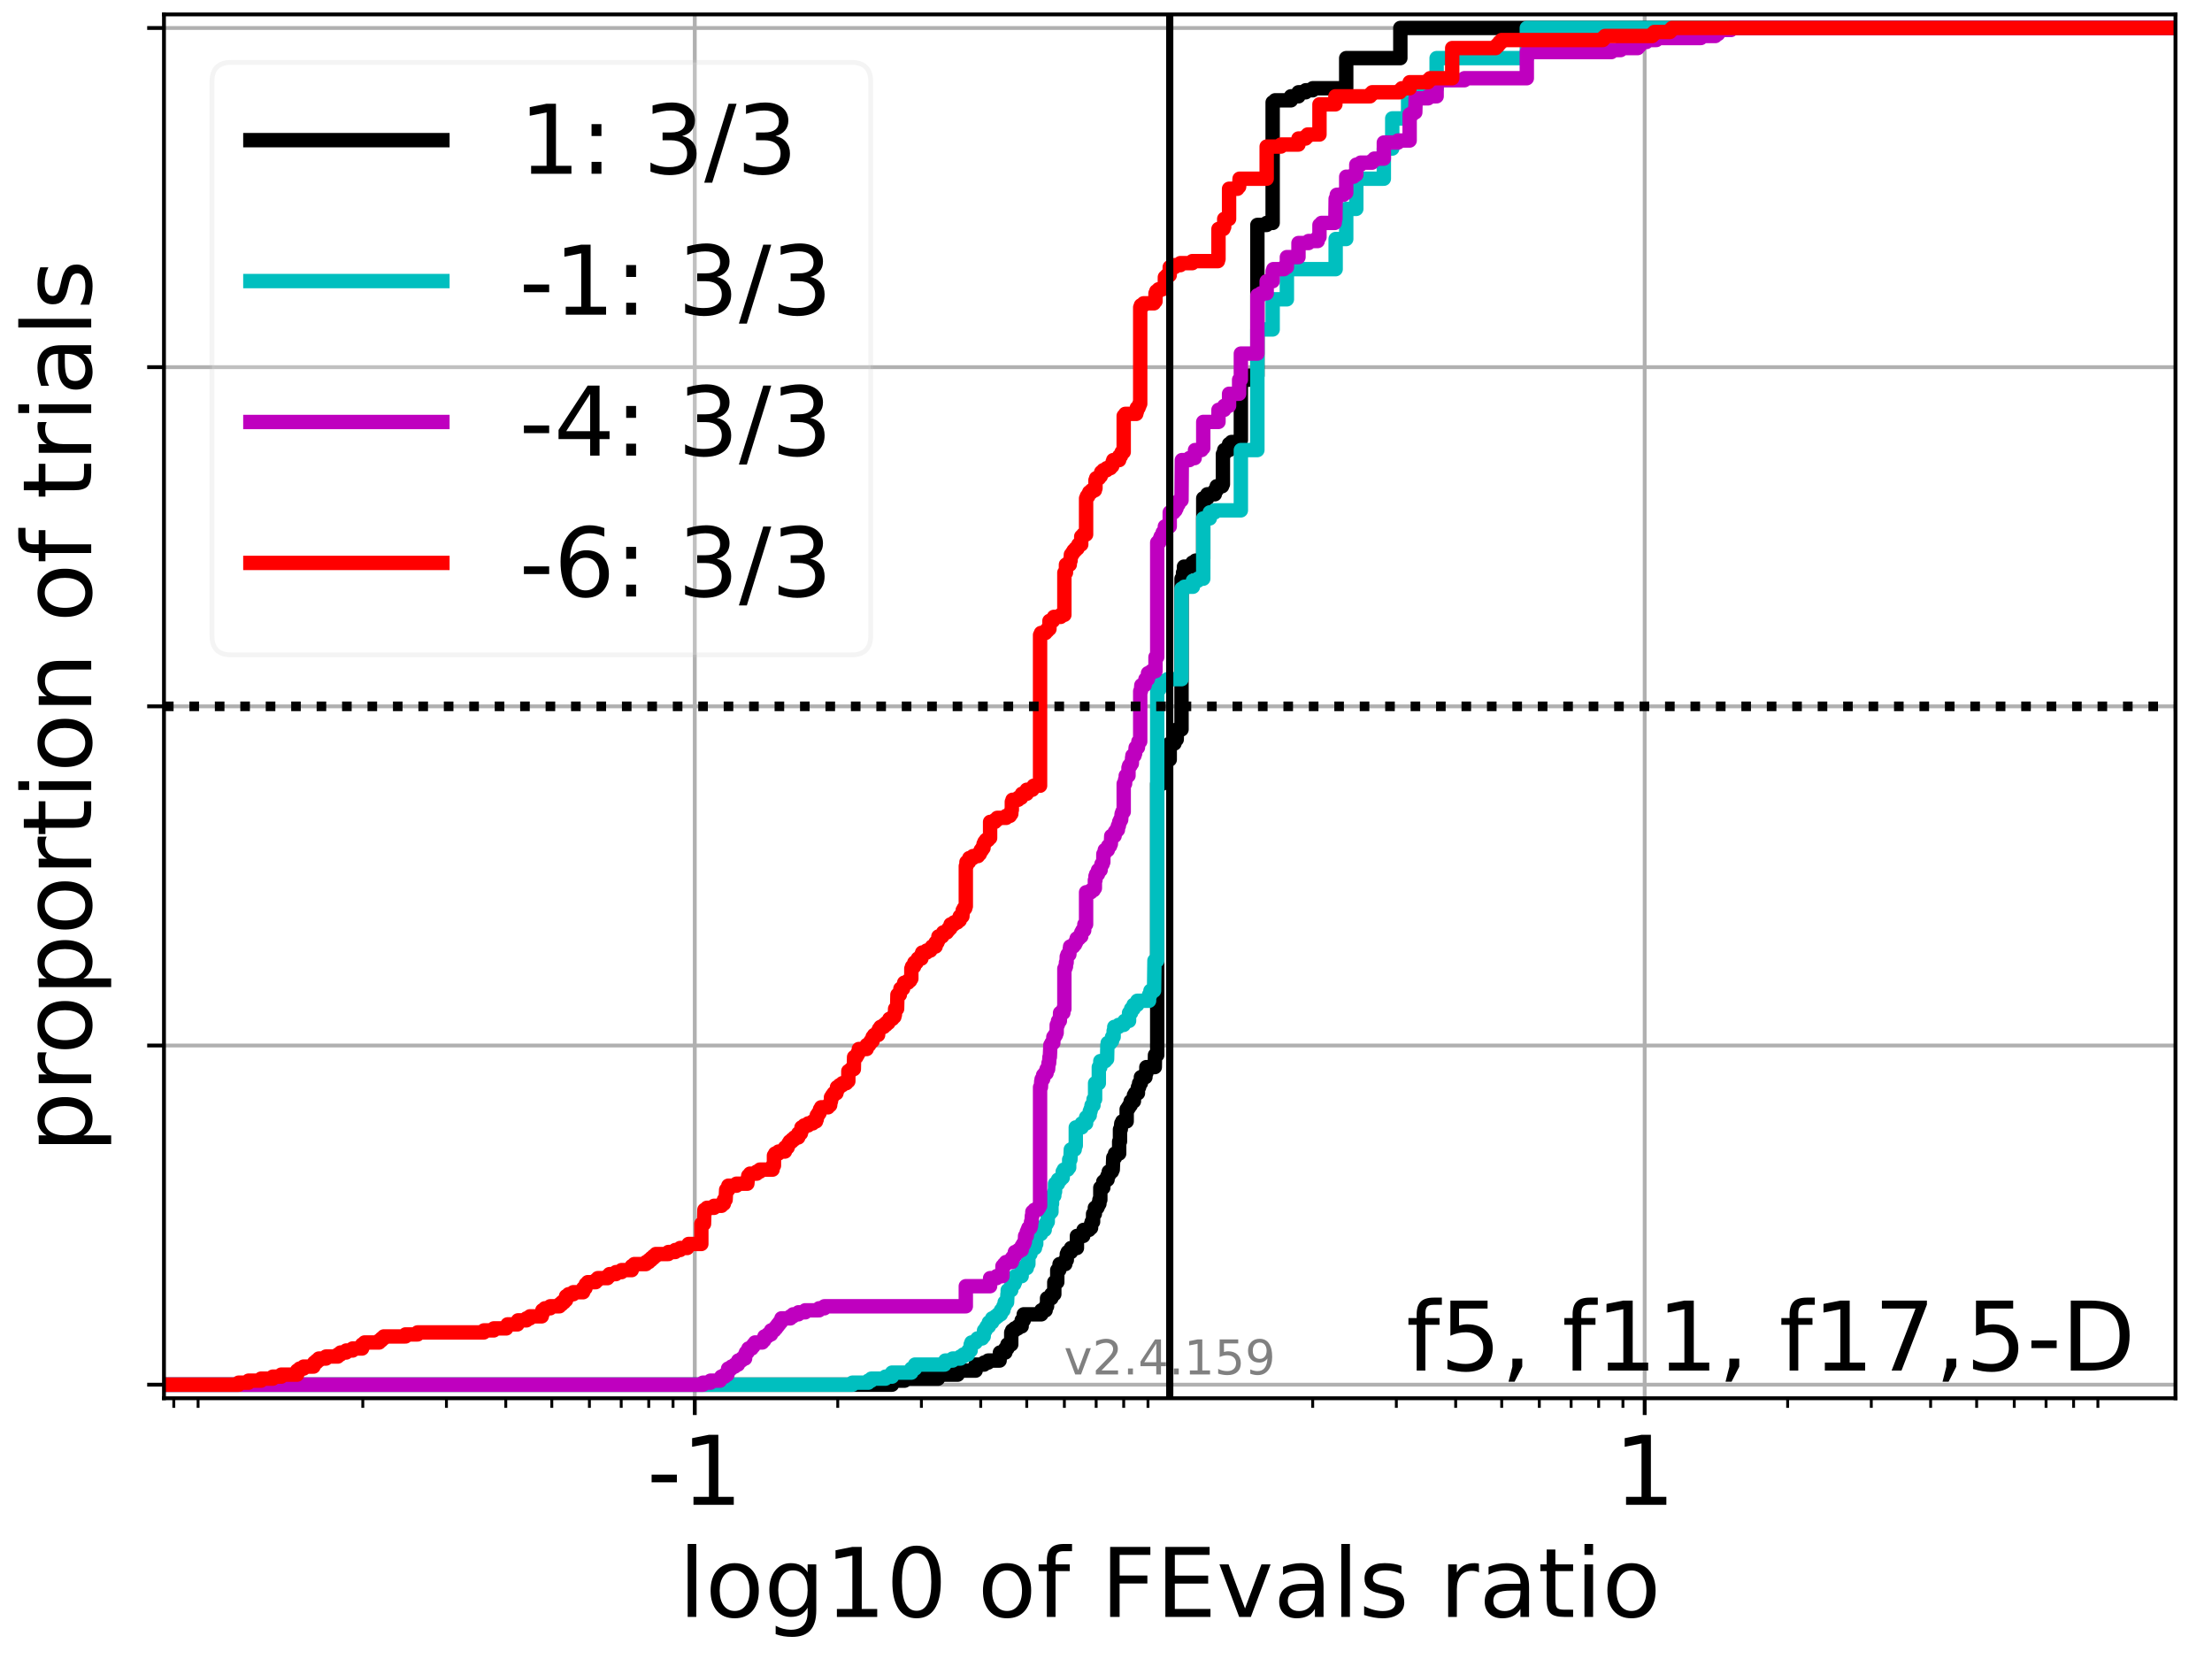 <?xml version="1.0" encoding="utf-8" standalone="no"?>
<!DOCTYPE svg PUBLIC "-//W3C//DTD SVG 1.1//EN"
  "http://www.w3.org/Graphics/SVG/1.1/DTD/svg11.dtd">
<!-- Created with matplotlib (https://matplotlib.org/) -->
<svg height="345.6pt" version="1.1" viewBox="0 0 460.8 345.6" width="460.8pt" xmlns="http://www.w3.org/2000/svg" xmlns:xlink="http://www.w3.org/1999/xlink">
 <defs>
  <style type="text/css">*{stroke-linecap:butt;stroke-linejoin:round;}</style>
 </defs>
 <g id="figure_1">
  <g id="patch_1">
   <path d="M 0 345.6 
L 460.8 345.6 
L 460.8 0 
L 0 0 
z
" style="fill:#ffffff;"/>
  </g>
  <g id="axes_1">
   <g id="patch_2">
    <path d="M 34.16 291.28 
L 453.192 291.28 
L 453.192 3 
L 34.16 3 
z
" style="fill:#ffffff;"/>
   </g>
   <g id="matplotlib.axis_1">
    <g id="xtick_1">
     <g id="line2d_1">
      <path clip-path="url(#p32e0562abd)" d="M 144.735 291.28 
L 144.735 3 
" style="fill:none;stroke:#b0b0b0;stroke-linecap:square;stroke-width:0.8;"/>
     </g>
     <g id="line2d_2">
      <defs>
       <path d="M 0 0 
L 0 3.5 
" id="m8bb6105027" style="stroke:#000000;stroke-width:0.8;"/>
      </defs>
      <g>
       <use style="stroke:#000000;stroke-width:0.8;" x="144.735" xlink:href="#m8bb6105027" y="291.28"/>
      </g>
     </g>
     <g id="text_1">
      <!-- -1 -->
      <g transform="translate(134.765 313.477)scale(0.2 -0.2)">
       <defs>
        <path d="M 4.891 31.391 
L 31.203 31.391 
L 31.203 23.391 
L 4.891 23.391 
z
" id="DejaVuSans-45"/>
        <path d="M 12.406 8.297 
L 28.516 8.297 
L 28.516 63.922 
L 10.984 60.406 
L 10.984 69.391 
L 28.422 72.906 
L 38.281 72.906 
L 38.281 8.297 
L 54.391 8.297 
L 54.391 0 
L 12.406 0 
z
" id="DejaVuSans-49"/>
       </defs>
       <use xlink:href="#DejaVuSans-45"/>
       <use x="36.084" xlink:href="#DejaVuSans-49"/>
      </g>
     </g>
    </g>
    <g id="xtick_2">
     <g id="line2d_3">
      <path clip-path="url(#p32e0562abd)" d="M 342.617 291.28 
L 342.617 3 
" style="fill:none;stroke:#b0b0b0;stroke-linecap:square;stroke-width:0.8;"/>
     </g>
     <g id="line2d_4">
      <g>
       <use style="stroke:#000000;stroke-width:0.8;" x="342.617" xlink:href="#m8bb6105027" y="291.28"/>
      </g>
     </g>
     <g id="text_2">
      <!-- 1 -->
      <g transform="translate(336.254 313.477)scale(0.2 -0.2)">
       <use xlink:href="#DejaVuSans-49"/>
      </g>
     </g>
    </g>
    <g id="xtick_3">
     <g id="line2d_5">
      <defs>
       <path d="M 0 0 
L 0 2 
" id="me9332629b9" style="stroke:#000000;stroke-width:0.6;"/>
      </defs>
      <g>
       <use style="stroke:#000000;stroke-width:0.6;" x="36.206" xlink:href="#me9332629b9" y="291.28"/>
      </g>
     </g>
    </g>
    <g id="xtick_4">
     <g id="line2d_6">
      <g>
       <use style="stroke:#000000;stroke-width:0.6;" x="41.267" xlink:href="#me9332629b9" y="291.28"/>
      </g>
     </g>
    </g>
    <g id="xtick_5">
     <g id="line2d_7">
      <g>
       <use style="stroke:#000000;stroke-width:0.6;" x="75.579" xlink:href="#me9332629b9" y="291.28"/>
      </g>
     </g>
    </g>
    <g id="xtick_6">
     <g id="line2d_8">
      <g>
       <use style="stroke:#000000;stroke-width:0.6;" x="93.001" xlink:href="#me9332629b9" y="291.28"/>
      </g>
     </g>
    </g>
    <g id="xtick_7">
     <g id="line2d_9">
      <g>
       <use style="stroke:#000000;stroke-width:0.6;" x="105.363" xlink:href="#me9332629b9" y="291.28"/>
      </g>
     </g>
    </g>
    <g id="xtick_8">
     <g id="line2d_10">
      <g>
       <use style="stroke:#000000;stroke-width:0.6;" x="114.951" xlink:href="#me9332629b9" y="291.28"/>
      </g>
     </g>
    </g>
    <g id="xtick_9">
     <g id="line2d_11">
      <g>
       <use style="stroke:#000000;stroke-width:0.6;" x="122.785" xlink:href="#me9332629b9" y="291.28"/>
      </g>
     </g>
    </g>
    <g id="xtick_10">
     <g id="line2d_12">
      <g>
       <use style="stroke:#000000;stroke-width:0.6;" x="129.409" xlink:href="#me9332629b9" y="291.28"/>
      </g>
     </g>
    </g>
    <g id="xtick_11">
     <g id="line2d_13">
      <g>
       <use style="stroke:#000000;stroke-width:0.6;" x="135.147" xlink:href="#me9332629b9" y="291.28"/>
      </g>
     </g>
    </g>
    <g id="xtick_12">
     <g id="line2d_14">
      <g>
       <use style="stroke:#000000;stroke-width:0.6;" x="140.208" xlink:href="#me9332629b9" y="291.28"/>
      </g>
     </g>
    </g>
    <g id="xtick_13">
     <g id="line2d_15">
      <g>
       <use style="stroke:#000000;stroke-width:0.6;" x="174.519" xlink:href="#me9332629b9" y="291.28"/>
      </g>
     </g>
    </g>
    <g id="xtick_14">
     <g id="line2d_16">
      <g>
       <use style="stroke:#000000;stroke-width:0.6;" x="191.942" xlink:href="#me9332629b9" y="291.28"/>
      </g>
     </g>
    </g>
    <g id="xtick_15">
     <g id="line2d_17">
      <g>
       <use style="stroke:#000000;stroke-width:0.6;" x="204.304" xlink:href="#me9332629b9" y="291.28"/>
      </g>
     </g>
    </g>
    <g id="xtick_16">
     <g id="line2d_18">
      <g>
       <use style="stroke:#000000;stroke-width:0.6;" x="213.892" xlink:href="#me9332629b9" y="291.28"/>
      </g>
     </g>
    </g>
    <g id="xtick_17">
     <g id="line2d_19">
      <g>
       <use style="stroke:#000000;stroke-width:0.6;" x="221.726" xlink:href="#me9332629b9" y="291.28"/>
      </g>
     </g>
    </g>
    <g id="xtick_18">
     <g id="line2d_20">
      <g>
       <use style="stroke:#000000;stroke-width:0.6;" x="228.35" xlink:href="#me9332629b9" y="291.28"/>
      </g>
     </g>
    </g>
    <g id="xtick_19">
     <g id="line2d_21">
      <g>
       <use style="stroke:#000000;stroke-width:0.6;" x="234.088" xlink:href="#me9332629b9" y="291.28"/>
      </g>
     </g>
    </g>
    <g id="xtick_20">
     <g id="line2d_22">
      <g>
       <use style="stroke:#000000;stroke-width:0.6;" x="239.149" xlink:href="#me9332629b9" y="291.28"/>
      </g>
     </g>
    </g>
    <g id="xtick_21">
     <g id="line2d_23">
      <g>
       <use style="stroke:#000000;stroke-width:0.6;" x="273.46" xlink:href="#me9332629b9" y="291.28"/>
      </g>
     </g>
    </g>
    <g id="xtick_22">
     <g id="line2d_24">
      <g>
       <use style="stroke:#000000;stroke-width:0.6;" x="290.883" xlink:href="#me9332629b9" y="291.28"/>
      </g>
     </g>
    </g>
    <g id="xtick_23">
     <g id="line2d_25">
      <g>
       <use style="stroke:#000000;stroke-width:0.6;" x="303.244" xlink:href="#me9332629b9" y="291.28"/>
      </g>
     </g>
    </g>
    <g id="xtick_24">
     <g id="line2d_26">
      <g>
       <use style="stroke:#000000;stroke-width:0.6;" x="312.833" xlink:href="#me9332629b9" y="291.28"/>
      </g>
     </g>
    </g>
    <g id="xtick_25">
     <g id="line2d_27">
      <g>
       <use style="stroke:#000000;stroke-width:0.6;" x="320.667" xlink:href="#me9332629b9" y="291.28"/>
      </g>
     </g>
    </g>
    <g id="xtick_26">
     <g id="line2d_28">
      <g>
       <use style="stroke:#000000;stroke-width:0.6;" x="327.291" xlink:href="#me9332629b9" y="291.28"/>
      </g>
     </g>
    </g>
    <g id="xtick_27">
     <g id="line2d_29">
      <g>
       <use style="stroke:#000000;stroke-width:0.6;" x="333.028" xlink:href="#me9332629b9" y="291.28"/>
      </g>
     </g>
    </g>
    <g id="xtick_28">
     <g id="line2d_30">
      <g>
       <use style="stroke:#000000;stroke-width:0.6;" x="338.089" xlink:href="#me9332629b9" y="291.28"/>
      </g>
     </g>
    </g>
    <g id="xtick_29">
     <g id="line2d_31">
      <g>
       <use style="stroke:#000000;stroke-width:0.6;" x="372.401" xlink:href="#me9332629b9" y="291.28"/>
      </g>
     </g>
    </g>
    <g id="xtick_30">
     <g id="line2d_32">
      <g>
       <use style="stroke:#000000;stroke-width:0.6;" x="389.823" xlink:href="#me9332629b9" y="291.28"/>
      </g>
     </g>
    </g>
    <g id="xtick_31">
     <g id="line2d_33">
      <g>
       <use style="stroke:#000000;stroke-width:0.6;" x="402.185" xlink:href="#me9332629b9" y="291.28"/>
      </g>
     </g>
    </g>
    <g id="xtick_32">
     <g id="line2d_34">
      <g>
       <use style="stroke:#000000;stroke-width:0.6;" x="411.773" xlink:href="#me9332629b9" y="291.28"/>
      </g>
     </g>
    </g>
    <g id="xtick_33">
     <g id="line2d_35">
      <g>
       <use style="stroke:#000000;stroke-width:0.6;" x="419.607" xlink:href="#me9332629b9" y="291.28"/>
      </g>
     </g>
    </g>
    <g id="xtick_34">
     <g id="line2d_36">
      <g>
       <use style="stroke:#000000;stroke-width:0.6;" x="426.231" xlink:href="#me9332629b9" y="291.28"/>
      </g>
     </g>
    </g>
    <g id="xtick_35">
     <g id="line2d_37">
      <g>
       <use style="stroke:#000000;stroke-width:0.6;" x="431.969" xlink:href="#me9332629b9" y="291.28"/>
      </g>
     </g>
    </g>
    <g id="xtick_36">
     <g id="line2d_38">
      <g>
       <use style="stroke:#000000;stroke-width:0.6;" x="437.03" xlink:href="#me9332629b9" y="291.28"/>
      </g>
     </g>
    </g>
    <g id="text_3">
     <!-- log10 of FEvals ratio -->
     <g transform="translate(141.371 336.833)scale(0.2 -0.2)">
      <defs>
       <path d="M 9.422 75.984 
L 18.406 75.984 
L 18.406 0 
L 9.422 0 
z
" id="DejaVuSans-108"/>
       <path d="M 30.609 48.391 
Q 23.391 48.391 19.188 42.75 
Q 14.984 37.109 14.984 27.297 
Q 14.984 17.484 19.156 11.844 
Q 23.344 6.203 30.609 6.203 
Q 37.797 6.203 41.984 11.859 
Q 46.188 17.531 46.188 27.297 
Q 46.188 37.016 41.984 42.703 
Q 37.797 48.391 30.609 48.391 
z
M 30.609 56 
Q 42.328 56 49.016 48.375 
Q 55.719 40.766 55.719 27.297 
Q 55.719 13.875 49.016 6.219 
Q 42.328 -1.422 30.609 -1.422 
Q 18.844 -1.422 12.172 6.219 
Q 5.516 13.875 5.516 27.297 
Q 5.516 40.766 12.172 48.375 
Q 18.844 56 30.609 56 
z
" id="DejaVuSans-111"/>
       <path d="M 45.406 27.984 
Q 45.406 37.75 41.375 43.109 
Q 37.359 48.484 30.078 48.484 
Q 22.859 48.484 18.828 43.109 
Q 14.797 37.75 14.797 27.984 
Q 14.797 18.266 18.828 12.891 
Q 22.859 7.516 30.078 7.516 
Q 37.359 7.516 41.375 12.891 
Q 45.406 18.266 45.406 27.984 
z
M 54.391 6.781 
Q 54.391 -7.172 48.188 -13.984 
Q 42 -20.797 29.203 -20.797 
Q 24.469 -20.797 20.266 -20.094 
Q 16.062 -19.391 12.109 -17.922 
L 12.109 -9.188 
Q 16.062 -11.328 19.922 -12.344 
Q 23.781 -13.375 27.781 -13.375 
Q 36.625 -13.375 41.016 -8.766 
Q 45.406 -4.156 45.406 5.172 
L 45.406 9.625 
Q 42.625 4.781 38.281 2.391 
Q 33.938 0 27.875 0 
Q 17.828 0 11.672 7.656 
Q 5.516 15.328 5.516 27.984 
Q 5.516 40.672 11.672 48.328 
Q 17.828 56 27.875 56 
Q 33.938 56 38.281 53.609 
Q 42.625 51.219 45.406 46.391 
L 45.406 54.688 
L 54.391 54.688 
z
" id="DejaVuSans-103"/>
       <path d="M 31.781 66.406 
Q 24.172 66.406 20.328 58.906 
Q 16.5 51.422 16.5 36.375 
Q 16.5 21.391 20.328 13.891 
Q 24.172 6.391 31.781 6.391 
Q 39.453 6.391 43.281 13.891 
Q 47.125 21.391 47.125 36.375 
Q 47.125 51.422 43.281 58.906 
Q 39.453 66.406 31.781 66.406 
z
M 31.781 74.219 
Q 44.047 74.219 50.516 64.516 
Q 56.984 54.828 56.984 36.375 
Q 56.984 17.969 50.516 8.266 
Q 44.047 -1.422 31.781 -1.422 
Q 19.531 -1.422 13.062 8.266 
Q 6.594 17.969 6.594 36.375 
Q 6.594 54.828 13.062 64.516 
Q 19.531 74.219 31.781 74.219 
z
" id="DejaVuSans-48"/>
       <path id="DejaVuSans-32"/>
       <path d="M 37.109 75.984 
L 37.109 68.5 
L 28.516 68.5 
Q 23.688 68.5 21.797 66.547 
Q 19.922 64.594 19.922 59.516 
L 19.922 54.688 
L 34.719 54.688 
L 34.719 47.703 
L 19.922 47.703 
L 19.922 0 
L 10.891 0 
L 10.891 47.703 
L 2.297 47.703 
L 2.297 54.688 
L 10.891 54.688 
L 10.891 58.5 
Q 10.891 67.625 15.141 71.797 
Q 19.391 75.984 28.609 75.984 
z
" id="DejaVuSans-102"/>
       <path d="M 9.812 72.906 
L 51.703 72.906 
L 51.703 64.594 
L 19.672 64.594 
L 19.672 43.109 
L 48.578 43.109 
L 48.578 34.812 
L 19.672 34.812 
L 19.672 0 
L 9.812 0 
z
" id="DejaVuSans-70"/>
       <path d="M 9.812 72.906 
L 55.906 72.906 
L 55.906 64.594 
L 19.672 64.594 
L 19.672 43.016 
L 54.391 43.016 
L 54.391 34.719 
L 19.672 34.719 
L 19.672 8.297 
L 56.781 8.297 
L 56.781 0 
L 9.812 0 
z
" id="DejaVuSans-69"/>
       <path d="M 2.984 54.688 
L 12.5 54.688 
L 29.594 8.797 
L 46.688 54.688 
L 56.203 54.688 
L 35.688 0 
L 23.484 0 
z
" id="DejaVuSans-118"/>
       <path d="M 34.281 27.484 
Q 23.391 27.484 19.188 25 
Q 14.984 22.516 14.984 16.5 
Q 14.984 11.719 18.141 8.906 
Q 21.297 6.109 26.703 6.109 
Q 34.188 6.109 38.703 11.406 
Q 43.219 16.703 43.219 25.484 
L 43.219 27.484 
z
M 52.203 31.203 
L 52.203 0 
L 43.219 0 
L 43.219 8.297 
Q 40.141 3.328 35.547 0.953 
Q 30.953 -1.422 24.312 -1.422 
Q 15.922 -1.422 10.953 3.297 
Q 6 8.016 6 15.922 
Q 6 25.141 12.172 29.828 
Q 18.359 34.516 30.609 34.516 
L 43.219 34.516 
L 43.219 35.406 
Q 43.219 41.609 39.141 45 
Q 35.062 48.391 27.688 48.391 
Q 23 48.391 18.547 47.266 
Q 14.109 46.141 10.016 43.891 
L 10.016 52.203 
Q 14.938 54.109 19.578 55.047 
Q 24.219 56 28.609 56 
Q 40.484 56 46.344 49.844 
Q 52.203 43.703 52.203 31.203 
z
" id="DejaVuSans-97"/>
       <path d="M 44.281 53.078 
L 44.281 44.578 
Q 40.484 46.531 36.375 47.5 
Q 32.281 48.484 27.875 48.484 
Q 21.188 48.484 17.844 46.438 
Q 14.5 44.391 14.5 40.281 
Q 14.5 37.156 16.891 35.375 
Q 19.281 33.594 26.516 31.984 
L 29.594 31.297 
Q 39.156 29.25 43.188 25.516 
Q 47.219 21.781 47.219 15.094 
Q 47.219 7.469 41.188 3.016 
Q 35.156 -1.422 24.609 -1.422 
Q 20.219 -1.422 15.453 -0.562 
Q 10.688 0.297 5.422 2 
L 5.422 11.281 
Q 10.406 8.688 15.234 7.391 
Q 20.062 6.109 24.812 6.109 
Q 31.156 6.109 34.562 8.281 
Q 37.984 10.453 37.984 14.406 
Q 37.984 18.062 35.516 20.016 
Q 33.062 21.969 24.703 23.781 
L 21.578 24.516 
Q 13.234 26.266 9.516 29.906 
Q 5.812 33.547 5.812 39.891 
Q 5.812 47.609 11.281 51.797 
Q 16.75 56 26.812 56 
Q 31.781 56 36.172 55.266 
Q 40.578 54.547 44.281 53.078 
z
" id="DejaVuSans-115"/>
       <path d="M 41.109 46.297 
Q 39.594 47.172 37.812 47.578 
Q 36.031 48 33.891 48 
Q 26.266 48 22.188 43.047 
Q 18.109 38.094 18.109 28.812 
L 18.109 0 
L 9.078 0 
L 9.078 54.688 
L 18.109 54.688 
L 18.109 46.188 
Q 20.953 51.172 25.484 53.578 
Q 30.031 56 36.531 56 
Q 37.453 56 38.578 55.875 
Q 39.703 55.766 41.062 55.516 
z
" id="DejaVuSans-114"/>
       <path d="M 18.312 70.219 
L 18.312 54.688 
L 36.812 54.688 
L 36.812 47.703 
L 18.312 47.703 
L 18.312 18.016 
Q 18.312 11.328 20.141 9.422 
Q 21.969 7.516 27.594 7.516 
L 36.812 7.516 
L 36.812 0 
L 27.594 0 
Q 17.188 0 13.234 3.875 
Q 9.281 7.766 9.281 18.016 
L 9.281 47.703 
L 2.688 47.703 
L 2.688 54.688 
L 9.281 54.688 
L 9.281 70.219 
z
" id="DejaVuSans-116"/>
       <path d="M 9.422 54.688 
L 18.406 54.688 
L 18.406 0 
L 9.422 0 
z
M 9.422 75.984 
L 18.406 75.984 
L 18.406 64.594 
L 9.422 64.594 
z
" id="DejaVuSans-105"/>
      </defs>
      <use xlink:href="#DejaVuSans-108"/>
      <use x="27.783" xlink:href="#DejaVuSans-111"/>
      <use x="88.965" xlink:href="#DejaVuSans-103"/>
      <use x="152.441" xlink:href="#DejaVuSans-49"/>
      <use x="216.064" xlink:href="#DejaVuSans-48"/>
      <use x="279.688" xlink:href="#DejaVuSans-32"/>
      <use x="311.475" xlink:href="#DejaVuSans-111"/>
      <use x="372.656" xlink:href="#DejaVuSans-102"/>
      <use x="407.861" xlink:href="#DejaVuSans-32"/>
      <use x="439.648" xlink:href="#DejaVuSans-70"/>
      <use x="497.168" xlink:href="#DejaVuSans-69"/>
      <use x="560.352" xlink:href="#DejaVuSans-118"/>
      <use x="619.531" xlink:href="#DejaVuSans-97"/>
      <use x="680.811" xlink:href="#DejaVuSans-108"/>
      <use x="708.594" xlink:href="#DejaVuSans-115"/>
      <use x="760.693" xlink:href="#DejaVuSans-32"/>
      <use x="792.48" xlink:href="#DejaVuSans-114"/>
      <use x="833.594" xlink:href="#DejaVuSans-97"/>
      <use x="894.873" xlink:href="#DejaVuSans-116"/>
      <use x="934.082" xlink:href="#DejaVuSans-105"/>
      <use x="961.865" xlink:href="#DejaVuSans-111"/>
     </g>
    </g>
   </g>
   <g id="matplotlib.axis_2">
    <g id="ytick_1">
     <g id="line2d_39">
      <path clip-path="url(#p32e0562abd)" d="M 34.16 288.454 
L 453.192 288.454 
" style="fill:none;stroke:#b0b0b0;stroke-linecap:square;stroke-width:0.8;"/>
     </g>
     <g id="line2d_40">
      <defs>
       <path d="M 0 0 
L -3.5 0 
" id="me9e350ba7b" style="stroke:#000000;stroke-width:0.8;"/>
      </defs>
      <g>
       <use style="stroke:#000000;stroke-width:0.8;" x="34.16" xlink:href="#me9e350ba7b" y="288.454"/>
      </g>
     </g>
    </g>
    <g id="ytick_2">
     <g id="line2d_41">
      <path clip-path="url(#p32e0562abd)" d="M 34.16 217.797 
L 453.192 217.797 
" style="fill:none;stroke:#b0b0b0;stroke-linecap:square;stroke-width:0.8;"/>
     </g>
     <g id="line2d_42">
      <g>
       <use style="stroke:#000000;stroke-width:0.8;" x="34.16" xlink:href="#me9e350ba7b" y="217.797"/>
      </g>
     </g>
    </g>
    <g id="ytick_3">
     <g id="line2d_43">
      <path clip-path="url(#p32e0562abd)" d="M 34.16 147.14 
L 453.192 147.14 
" style="fill:none;stroke:#b0b0b0;stroke-linecap:square;stroke-width:0.8;"/>
     </g>
     <g id="line2d_44">
      <g>
       <use style="stroke:#000000;stroke-width:0.8;" x="34.16" xlink:href="#me9e350ba7b" y="147.14"/>
      </g>
     </g>
    </g>
    <g id="ytick_4">
     <g id="line2d_45">
      <path clip-path="url(#p32e0562abd)" d="M 34.16 76.483 
L 453.192 76.483 
" style="fill:none;stroke:#b0b0b0;stroke-linecap:square;stroke-width:0.8;"/>
     </g>
     <g id="line2d_46">
      <g>
       <use style="stroke:#000000;stroke-width:0.8;" x="34.16" xlink:href="#me9e350ba7b" y="76.483"/>
      </g>
     </g>
    </g>
    <g id="ytick_5">
     <g id="line2d_47">
      <path clip-path="url(#p32e0562abd)" d="M 34.16 5.826 
L 453.192 5.826 
" style="fill:none;stroke:#b0b0b0;stroke-linecap:square;stroke-width:0.8;"/>
     </g>
     <g id="line2d_48">
      <g>
       <use style="stroke:#000000;stroke-width:0.8;" x="34.16" xlink:href="#me9e350ba7b" y="5.826"/>
      </g>
     </g>
    </g>
    <g id="text_4">
     <!-- proportion of trials -->
     <g transform="translate(19.001 240.146)rotate(-90)scale(0.2 -0.2)">
      <defs>
       <path d="M 18.109 8.203 
L 18.109 -20.797 
L 9.078 -20.797 
L 9.078 54.688 
L 18.109 54.688 
L 18.109 46.391 
Q 20.953 51.266 25.266 53.625 
Q 29.594 56 35.594 56 
Q 45.562 56 51.781 48.094 
Q 58.016 40.188 58.016 27.297 
Q 58.016 14.406 51.781 6.484 
Q 45.562 -1.422 35.594 -1.422 
Q 29.594 -1.422 25.266 0.953 
Q 20.953 3.328 18.109 8.203 
z
M 48.688 27.297 
Q 48.688 37.203 44.609 42.844 
Q 40.531 48.484 33.406 48.484 
Q 26.266 48.484 22.188 42.844 
Q 18.109 37.203 18.109 27.297 
Q 18.109 17.391 22.188 11.75 
Q 26.266 6.109 33.406 6.109 
Q 40.531 6.109 44.609 11.75 
Q 48.688 17.391 48.688 27.297 
z
" id="DejaVuSans-112"/>
       <path d="M 54.891 33.016 
L 54.891 0 
L 45.906 0 
L 45.906 32.719 
Q 45.906 40.484 42.875 44.328 
Q 39.844 48.188 33.797 48.188 
Q 26.516 48.188 22.312 43.547 
Q 18.109 38.922 18.109 30.906 
L 18.109 0 
L 9.078 0 
L 9.078 54.688 
L 18.109 54.688 
L 18.109 46.188 
Q 21.344 51.125 25.703 53.562 
Q 30.078 56 35.797 56 
Q 45.219 56 50.047 50.172 
Q 54.891 44.344 54.891 33.016 
z
" id="DejaVuSans-110"/>
      </defs>
      <use xlink:href="#DejaVuSans-112"/>
      <use x="63.477" xlink:href="#DejaVuSans-114"/>
      <use x="102.34" xlink:href="#DejaVuSans-111"/>
      <use x="163.521" xlink:href="#DejaVuSans-112"/>
      <use x="226.998" xlink:href="#DejaVuSans-111"/>
      <use x="288.18" xlink:href="#DejaVuSans-114"/>
      <use x="329.293" xlink:href="#DejaVuSans-116"/>
      <use x="368.502" xlink:href="#DejaVuSans-105"/>
      <use x="396.285" xlink:href="#DejaVuSans-111"/>
      <use x="457.467" xlink:href="#DejaVuSans-110"/>
      <use x="520.846" xlink:href="#DejaVuSans-32"/>
      <use x="552.633" xlink:href="#DejaVuSans-111"/>
      <use x="613.814" xlink:href="#DejaVuSans-102"/>
      <use x="649.02" xlink:href="#DejaVuSans-32"/>
      <use x="680.807" xlink:href="#DejaVuSans-116"/>
      <use x="720.016" xlink:href="#DejaVuSans-114"/>
      <use x="761.129" xlink:href="#DejaVuSans-105"/>
      <use x="788.912" xlink:href="#DejaVuSans-97"/>
      <use x="850.191" xlink:href="#DejaVuSans-108"/>
      <use x="877.975" xlink:href="#DejaVuSans-115"/>
     </g>
    </g>
   </g>
   <g id="line2d_49">
    <path clip-path="url(#p32e0562abd)" d="M 34.16 288.454 
L 185.82 288.454 
L 185.82 287.616 
L 188.425 287.616 
L 188.425 287.198 
L 195.408 287.198 
L 195.408 286.36 
L 199.504 286.36 
L 199.504 285.523 
L 203.243 285.523 
L 203.243 284.267 
L 204.997 284.267 
L 204.997 283.848 
L 205.848 283.848 
L 205.848 283.429 
L 208.238 283.429 
L 208.304 281.754 
L 209.432 281.754 
L 209.432 280.917 
L 209.866 280.917 
L 209.866 280.08 
L 210.66 280.08 
L 210.66 277.567 
L 210.843 277.567 
L 210.843 277.149 
L 211.374 277.149 
L 211.374 276.73 
L 212.037 276.73 
L 212.037 276.311 
L 212.831 276.311 
L 212.831 275.055 
L 213.265 275.055 
L 213.265 273.799 
L 216.926 273.799 
L 216.926 272.962 
L 217.826 272.962 
L 217.826 272.124 
L 218.122 272.124 
L 218.122 270.449 
L 219.02 270.449 
L 219.02 269.612 
L 219.63 269.612 
L 219.63 267.1 
L 220.248 267.1 
L 220.248 264.587 
L 220.665 264.587 
L 220.727 263.331 
L 221.922 263.331 
L 221.922 262.494 
L 222.235 262.494 
L 222.235 261.238 
L 222.419 261.238 
L 222.419 260.819 
L 223.116 260.819 
L 223.116 259.982 
L 224.343 259.982 
L 224.343 257.469 
L 225.661 257.469 
L 225.726 256.213 
L 226.854 256.213 
L 226.854 255.795 
L 227.289 255.795 
L 227.289 254.957 
L 227.415 254.957 
L 227.415 254.538 
L 227.71 254.538 
L 227.71 252.864 
L 228.082 252.864 
L 228.082 251.607 
L 228.608 251.607 
L 228.608 251.189 
L 228.797 251.189 
L 228.797 250.77 
L 229.027 250.77 
L 229.027 249.933 
L 229.218 249.933 
L 229.218 247.42 
L 229.836 247.42 
L 229.836 246.164 
L 230.253 246.164 
L 230.253 245.746 
L 230.722 245.746 
L 230.722 244.908 
L 230.98 244.908 
L 230.98 244.071 
L 231.632 244.071 
L 231.632 243.652 
L 231.806 243.652 
L 231.915 241.14 
L 232.284 241.14 
L 232.284 240.302 
L 233.143 240.302 
L 233.143 237.79 
L 233.313 237.79 
L 233.313 235.278 
L 233.478 235.278 
L 233.585 234.022 
L 233.792 234.022 
L 233.792 233.603 
L 234.706 233.603 
L 234.706 231.091 
L 234.986 231.091 
L 234.986 230.672 
L 235.249 230.672 
L 235.249 230.253 
L 235.544 230.253 
L 235.544 229.416 
L 236.214 229.416 
L 236.214 228.16 
L 236.443 228.16 
L 236.443 227.741 
L 237.052 227.741 
L 237.052 226.485 
L 237.298 226.485 
L 237.298 225.648 
L 237.671 225.648 
L 237.671 224.392 
L 238.615 224.392 
L 238.615 223.554 
L 238.806 223.554 
L 238.806 222.298 
L 240.568 222.298 
L 240.605 219.786 
L 241.071 219.786 
L 241.071 163.26 
L 242.113 163.26 
L 242.168 159.073 
L 242.71 159.073 
L 242.71 158.236 
L 243.676 158.236 
L 243.676 154.886 
L 244.664 154.886 
L 244.664 154.049 
L 245.133 154.049 
L 245.184 151.955 
L 246.132 151.955 
L 246.132 120.552 
L 246.449 120.552 
L 246.449 119.296 
L 246.641 119.296 
L 246.641 118.04 
L 248.203 118.04 
L 248.203 117.621 
L 248.403 117.621 
L 248.403 117.202 
L 249.054 117.202 
L 249.054 116.784 
L 250.157 116.784 
L 250.157 116.365 
L 250.659 116.365 
L 250.659 103.804 
L 251.51 103.804 
L 251.51 102.966 
L 253.073 102.966 
L 253.073 102.129 
L 253.464 102.129 
L 253.464 101.292 
L 254.581 101.292 
L 254.581 100.873 
L 254.755 100.873 
L 254.755 94.592 
L 255.026 94.592 
L 255.026 93.755 
L 256.038 93.755 
L 256.038 92.499 
L 256.534 92.499 
L 256.534 92.08 
L 257.991 92.08 
L 257.991 91.661 
L 258.494 91.661 
L 258.494 79.1 
L 260.133 79.1 
L 260.133 78.263 
L 261.933 78.263 
L 261.933 46.86 
L 263.872 46.86 
L 263.872 46.441 
L 265.117 46.441 
L 265.117 21.318 
L 265.626 21.318 
L 265.626 20.9 
L 268.933 20.9 
L 268.933 20.062 
L 270.496 20.062 
L 270.496 19.225 
L 272.003 19.225 
L 272.003 18.806 
L 273.46 18.806 
L 273.46 18.387 
L 280.443 18.387 
L 280.443 12.107 
L 291.717 12.107 
L 291.717 5.826 
L 453.192 5.826 
L 453.192 5.826 
" style="fill:none;stroke:#000000;stroke-linecap:square;stroke-width:3;"/>
   </g>
   <g id="line2d_50">
    <path clip-path="url(#p32e0562abd)" style="fill:none;stroke:#000000;stroke-linecap:square;stroke-width:3;"/>
   </g>
   <g id="line2d_51">
    <path clip-path="url(#p32e0562abd)" d="M 34.16 288.454 
L 177.58 288.454 
L 177.58 288.035 
L 180.875 288.035 
L 180.875 287.616 
L 181.503 287.616 
L 181.503 287.198 
L 184.445 287.198 
L 184.445 286.779 
L 185.82 286.779 
L 185.82 285.941 
L 189.846 285.941 
L 189.846 285.104 
L 190.62 285.104 
L 190.62 284.267 
L 196.757 284.267 
L 196.757 283.848 
L 196.919 283.848 
L 196.919 283.429 
L 198.442 283.429 
L 198.442 283.011 
L 200.052 283.011 
L 200.052 282.592 
L 200.679 282.592 
L 200.679 282.173 
L 201.626 282.173 
L 201.737 281.336 
L 202.207 281.336 
L 202.207 280.08 
L 202.365 280.08 
L 202.365 279.661 
L 203.243 279.661 
L 203.243 279.242 
L 203.621 279.242 
L 203.621 278.823 
L 204.591 278.823 
L 204.591 278.405 
L 204.922 278.405 
L 204.997 277.149 
L 205.307 277.149 
L 205.307 276.73 
L 205.549 276.73 
L 205.549 276.311 
L 206 276.311 
L 206 275.474 
L 206.682 275.474 
L 206.682 274.636 
L 207.364 274.636 
L 207.364 274.218 
L 207.886 274.218 
L 207.886 273.799 
L 208.491 273.799 
L 208.514 272.962 
L 209.022 272.962 
L 209.022 272.124 
L 209.295 272.124 
L 209.295 271.287 
L 209.796 271.287 
L 209.866 269.612 
L 209.923 269.612 
L 209.923 268.774 
L 210.66 268.774 
L 210.708 267.518 
L 211.287 267.518 
L 211.287 267.1 
L 211.456 267.1 
L 211.482 265.844 
L 212.831 265.844 
L 212.865 264.169 
L 213.892 264.169 
L 213.892 263.331 
L 214.229 263.331 
L 214.24 261.238 
L 214.666 261.238 
L 214.748 259.982 
L 215.604 259.982 
L 215.604 259.144 
L 215.865 259.144 
L 215.865 257.469 
L 216.096 257.469 
L 216.096 257.051 
L 216.856 257.051 
L 216.856 256.213 
L 217.631 256.213 
L 217.631 255.376 
L 217.781 255.376 
L 217.781 254.957 
L 218.044 254.957 
L 218.044 254.538 
L 218.265 254.538 
L 218.265 252.864 
L 218.671 252.864 
L 218.671 252.445 
L 219.04 252.445 
L 219.04 250.77 
L 219.16 250.77 
L 219.16 249.095 
L 219.63 249.095 
L 219.63 248.258 
L 219.787 248.258 
L 219.787 246.583 
L 220.404 246.583 
L 220.404 245.746 
L 220.966 245.746 
L 220.966 245.327 
L 221.384 245.327 
L 221.384 244.071 
L 221.613 244.071 
L 221.613 243.652 
L 222.419 243.652 
L 222.419 243.233 
L 222.729 243.233 
L 222.729 241.559 
L 222.988 241.559 
L 223.069 239.465 
L 223.882 239.465 
L 223.93 238.628 
L 224.104 238.628 
L 224.104 234.859 
L 225.339 234.859 
L 225.339 234.022 
L 226.253 234.022 
L 226.253 232.766 
L 226.703 232.766 
L 226.703 232.347 
L 227.014 232.347 
L 227.014 231.51 
L 227.178 231.51 
L 227.178 231.091 
L 227.289 231.091 
L 227.392 230.253 
L 227.788 230.253 
L 227.805 228.997 
L 228.13 228.997 
L 228.13 225.648 
L 228.904 225.648 
L 228.904 222.298 
L 229.218 222.298 
L 229.218 221.042 
L 230.253 221.042 
L 230.253 220.623 
L 230.627 220.623 
L 230.687 217.692 
L 230.747 217.692 
L 230.747 217.273 
L 231.314 217.273 
L 231.314 216.855 
L 231.662 216.855 
L 231.662 216.017 
L 231.991 216.017 
L 231.991 214.761 
L 232.122 214.761 
L 232.122 213.924 
L 233.027 213.924 
L 233.027 213.505 
L 234.088 213.505 
L 234.088 213.086 
L 234.256 213.086 
L 234.256 212.668 
L 235.204 212.668 
L 235.204 210.993 
L 235.632 210.993 
L 235.632 210.155 
L 236.148 210.155 
L 236.148 209.318 
L 236.922 209.318 
L 236.922 208.481 
L 239.375 208.481 
L 239.375 207.225 
L 239.657 207.225 
L 239.657 206.387 
L 240.411 206.387 
L 240.492 200.106 
L 241.071 200.106 
L 241.071 143.581 
L 241.527 143.581 
L 241.527 141.906 
L 243.221 141.906 
L 243.221 141.487 
L 246.132 141.487 
L 246.132 122.646 
L 246.731 122.646 
L 246.731 122.227 
L 248.509 122.227 
L 248.509 120.971 
L 249.545 120.971 
L 249.545 120.552 
L 250.659 120.552 
L 250.659 107.991 
L 252.019 107.991 
L 252.019 106.735 
L 253.054 106.735 
L 253.054 106.316 
L 258.494 106.316 
L 258.494 93.755 
L 261.933 93.755 
L 261.933 68.632 
L 265.117 68.632 
L 265.117 62.352 
L 268.082 62.352 
L 268.082 56.071 
L 278.239 56.071 
L 278.239 49.791 
L 280.443 49.791 
L 280.443 43.51 
L 282.54 43.51 
L 282.54 37.229 
L 288.278 37.229 
L 288.278 30.949 
L 290.032 30.949 
L 290.032 24.668 
L 293.339 24.668 
L 293.339 18.387 
L 299.275 18.387 
L 299.275 12.107 
L 318.062 12.107 
L 318.062 5.826 
L 453.192 5.826 
L 453.192 5.826 
" style="fill:none;stroke:#00bfbf;stroke-linecap:square;stroke-width:3;"/>
   </g>
   <g id="line2d_52">
    <path clip-path="url(#p32e0562abd)" style="fill:none;stroke:#00bfbf;stroke-linecap:square;stroke-width:3;"/>
   </g>
   <g id="line2d_53">
    <path clip-path="url(#p32e0562abd)" d="M 34.16 288.454 
L 146.44 288.454 
L 146.44 288.035 
L 148.002 288.035 
L 148.002 287.616 
L 149.976 287.616 
L 149.976 287.198 
L 150.245 287.198 
L 150.245 286.779 
L 150.967 286.779 
L 150.967 286.36 
L 151.539 286.36 
L 151.539 285.941 
L 151.677 285.941 
L 151.677 285.104 
L 152.376 285.104 
L 152.376 284.685 
L 153.063 284.685 
L 153.063 284.267 
L 153.74 284.267 
L 153.781 283.429 
L 154.503 283.429 
L 154.503 283.011 
L 155.213 283.011 
L 155.213 282.173 
L 155.381 282.173 
L 155.381 281.754 
L 155.709 281.754 
L 155.709 281.336 
L 155.912 281.336 
L 155.912 280.917 
L 156.6 280.917 
L 156.6 280.498 
L 156.944 280.498 
L 156.944 280.08 
L 157.276 280.08 
L 157.276 279.661 
L 158.801 279.661 
L 158.801 279.242 
L 159.186 279.242 
L 159.245 278.405 
L 159.908 278.405 
L 159.908 277.986 
L 160.619 277.986 
L 160.619 277.149 
L 161.317 277.149 
L 161.317 276.73 
L 161.686 276.73 
L 161.686 276.311 
L 162.005 276.311 
L 162.005 275.893 
L 162.337 275.893 
L 162.337 275.474 
L 162.681 275.474 
L 162.788 274.636 
L 164.65 274.636 
L 164.65 274.218 
L 165.222 274.218 
L 165.222 273.799 
L 166.324 273.799 
L 166.324 273.38 
L 167.743 273.38 
L 167.743 272.962 
L 170.627 272.962 
L 170.627 272.543 
L 171.729 272.543 
L 171.729 272.124 
L 201.196 272.124 
L 201.196 267.937 
L 206.257 267.937 
L 206.257 266.262 
L 207.611 266.262 
L 207.611 265.844 
L 208.831 265.844 
L 208.831 263.75 
L 209.173 263.75 
L 209.173 263.331 
L 209.544 263.331 
L 209.544 262.913 
L 210.784 262.913 
L 210.784 262.075 
L 211.107 262.075 
L 211.107 261.656 
L 211.416 261.656 
L 211.421 260.819 
L 212.138 260.819 
L 212.138 260.4 
L 212.848 260.4 
L 212.848 259.563 
L 213.103 259.563 
L 213.103 259.144 
L 213.349 259.144 
L 213.349 258.726 
L 213.496 258.726 
L 213.547 257.469 
L 213.892 257.469 
L 213.892 256.632 
L 214.071 256.632 
L 214.071 256.213 
L 214.234 256.213 
L 214.234 255.795 
L 214.666 255.795 
L 214.666 255.376 
L 214.782 255.376 
L 214.782 254.538 
L 214.898 254.538 
L 214.957 253.282 
L 215.059 253.282 
L 215.059 252.445 
L 215.48 252.445 
L 215.48 252.026 
L 216.168 252.026 
L 216.168 251.607 
L 216.461 251.607 
L 216.461 251.189 
L 216.665 251.189 
L 216.665 226.485 
L 216.844 226.485 
L 216.909 225.229 
L 216.985 225.229 
L 216.985 224.81 
L 217.301 224.81 
L 217.301 223.973 
L 217.631 223.973 
L 217.631 223.554 
L 218.023 223.554 
L 218.023 222.717 
L 218.341 222.717 
L 218.419 221.461 
L 218.547 221.461 
L 218.619 220.204 
L 218.703 220.204 
L 218.813 217.692 
L 219.04 217.692 
L 219.04 217.273 
L 219.426 217.273 
L 219.432 216.017 
L 219.727 216.017 
L 219.727 215.599 
L 219.972 215.599 
L 219.972 215.18 
L 220.12 215.18 
L 220.136 213.505 
L 220.362 213.505 
L 220.404 212.668 
L 220.79 212.668 
L 220.834 210.993 
L 221.512 210.993 
L 221.522 210.155 
L 221.726 210.155 
L 221.726 201.781 
L 221.906 201.781 
L 221.906 201.363 
L 222.058 201.363 
L 222.058 200.525 
L 222.199 200.525 
L 222.222 199.269 
L 222.372 199.269 
L 222.372 198.85 
L 222.765 198.85 
L 222.857 197.594 
L 222.921 197.594 
L 222.921 197.176 
L 223.608 197.176 
L 223.608 196.757 
L 223.959 196.757 
L 223.959 196.338 
L 224.167 196.338 
L 224.167 195.919 
L 224.285 195.919 
L 224.285 195.501 
L 224.79 195.501 
L 224.79 195.082 
L 225.242 195.082 
L 225.242 194.245 
L 225.465 194.245 
L 225.465 193.826 
L 225.857 193.826 
L 225.892 192.57 
L 226.253 192.57 
L 226.253 185.87 
L 227.26 185.87 
L 227.26 185.452 
L 227.816 185.452 
L 227.816 185.033 
L 228.082 185.033 
L 228.082 183.358 
L 228.207 183.358 
L 228.207 182.521 
L 228.35 182.521 
L 228.35 182.102 
L 228.742 182.102 
L 228.742 181.265 
L 229.275 181.265 
L 229.346 180.427 
L 229.452 180.427 
L 229.452 180.009 
L 229.693 180.009 
L 229.693 179.59 
L 229.844 179.59 
L 229.848 177.915 
L 230.059 177.915 
L 230.145 177.078 
L 230.781 177.078 
L 230.838 176.24 
L 231.247 176.24 
L 231.247 175.821 
L 231.411 175.821 
L 231.491 174.147 
L 232.19 174.147 
L 232.231 173.309 
L 232.525 173.309 
L 232.525 172.891 
L 232.877 172.891 
L 232.877 172.053 
L 233.08 172.053 
L 233.143 171.216 
L 233.333 171.216 
L 233.333 170.797 
L 233.554 170.797 
L 233.653 169.541 
L 233.802 169.541 
L 233.802 169.122 
L 234.088 169.122 
L 234.088 163.26 
L 234.375 163.26 
L 234.375 162.423 
L 234.512 162.423 
L 234.512 161.585 
L 235.085 161.585 
L 235.085 159.911 
L 235.211 159.911 
L 235.211 159.492 
L 235.522 159.492 
L 235.522 159.073 
L 235.784 159.073 
L 235.842 157.817 
L 235.899 157.817 
L 235.899 157.398 
L 236.33 157.398 
L 236.33 156.98 
L 236.472 156.98 
L 236.575 155.724 
L 237.052 155.724 
L 237.148 154.467 
L 237.527 154.467 
L 237.527 144 
L 237.671 144 
L 237.762 142.744 
L 238.461 142.744 
L 238.544 141.906 
L 238.615 141.906 
L 238.615 141.487 
L 239.117 141.487 
L 239.149 140.231 
L 239.825 140.231 
L 239.825 139.813 
L 240.711 139.813 
L 240.711 136.882 
L 241.071 136.882 
L 241.071 113.015 
L 241.5 113.015 
L 241.5 112.597 
L 241.636 112.597 
L 241.636 112.178 
L 241.794 112.178 
L 241.794 111.759 
L 242.209 111.759 
L 242.209 110.922 
L 242.602 110.922 
L 242.665 109.666 
L 243.676 109.666 
L 243.676 106.735 
L 244.521 106.735 
L 244.521 106.316 
L 244.886 106.316 
L 244.886 105.897 
L 245.094 105.897 
L 245.094 105.06 
L 245.505 105.06 
L 245.505 104.641 
L 245.623 104.641 
L 245.623 104.222 
L 246.132 104.222 
L 246.196 95.848 
L 247.771 95.848 
L 247.771 95.43 
L 248.873 95.43 
L 248.944 93.755 
L 250.3 93.755 
L 250.3 93.336 
L 250.659 93.336 
L 250.659 87.893 
L 253.833 87.893 
L 253.833 85.381 
L 255.026 85.381 
L 255.026 84.543 
L 256.038 84.543 
L 256.038 82.031 
L 258.134 82.031 
L 258.134 79.1 
L 258.494 79.1 
L 258.494 73.657 
L 261.933 73.657 
L 261.933 61.514 
L 262.661 61.514 
L 262.661 61.096 
L 263.872 61.096 
L 263.872 58.583 
L 265.117 58.583 
L 265.117 56.49 
L 265.251 56.49 
L 265.251 56.071 
L 267.455 56.071 
L 267.455 55.652 
L 268.082 55.652 
L 268.082 53.559 
L 270.496 53.559 
L 270.496 50.628 
L 272.592 50.628 
L 272.592 50.209 
L 274.503 50.209 
L 274.526 49.372 
L 274.869 49.372 
L 274.869 46.86 
L 275.289 46.86 
L 275.289 46.441 
L 278.039 46.441 
L 278.085 45.603 
L 278.187 45.603 
L 278.239 41.416 
L 278.477 41.416 
L 278.477 40.579 
L 279.88 40.579 
L 279.88 40.16 
L 280.443 40.16 
L 280.443 36.811 
L 281.966 36.811 
L 281.966 36.392 
L 282.54 36.392 
L 282.54 34.298 
L 283.444 34.298 
L 283.444 33.88 
L 285.822 33.88 
L 285.822 33.461 
L 286.286 33.461 
L 286.286 33.042 
L 288.278 33.042 
L 288.278 29.693 
L 291.235 29.693 
L 291.235 29.274 
L 293.656 29.274 
L 293.656 23.831 
L 294.256 23.831 
L 294.256 23.412 
L 294.829 23.412 
L 294.901 20.481 
L 297.506 20.481 
L 297.506 20.062 
L 299.275 20.062 
L 299.275 16.713 
L 305.073 16.713 
L 305.073 16.294 
L 318.062 16.294 
L 318.062 10.851 
L 335.674 10.851 
L 335.674 10.432 
L 337.607 10.432 
L 337.607 10.013 
L 341.167 10.013 
L 341.167 9.595 
L 341.559 9.595 
L 341.559 8.757 
L 342.961 8.757 
L 342.961 8.339 
L 345.048 8.339 
L 345.048 7.92 
L 354.317 7.92 
L 354.317 7.501 
L 357.338 7.501 
L 357.338 7.082 
L 357.911 7.082 
L 357.911 6.245 
L 360.588 6.245 
L 360.588 5.826 
L 453.192 5.826 
L 453.192 5.826 
" style="fill:none;stroke:#bf00bf;stroke-linecap:square;stroke-width:3;"/>
   </g>
   <g id="line2d_54">
    <path clip-path="url(#p32e0562abd)" style="fill:none;stroke:#bf00bf;stroke-linecap:square;stroke-width:3;"/>
   </g>
   <g id="line2d_55">
    <path clip-path="url(#p32e0562abd)" d="M 34.16 288.454 
L 49.704 288.454 
L 49.704 288.035 
L 51.767 288.035 
L 51.767 287.616 
L 54.372 287.616 
L 54.372 287.198 
L 56.828 287.198 
L 56.828 286.779 
L 58.582 286.779 
L 58.582 286.36 
L 61.889 286.36 
L 61.889 285.523 
L 62.416 285.523 
L 62.416 285.104 
L 63.24 285.104 
L 63.24 284.685 
L 65.303 284.685 
L 65.303 284.267 
L 65.451 284.267 
L 65.451 283.848 
L 65.936 283.848 
L 65.936 283.429 
L 66.417 283.429 
L 66.417 283.011 
L 67.908 283.011 
L 67.908 282.592 
L 70.364 282.592 
L 70.364 282.173 
L 70.944 282.173 
L 70.944 281.754 
L 72.118 281.754 
L 72.118 281.336 
L 73.448 281.336 
L 73.448 280.917 
L 75.425 280.917 
L 75.425 280.08 
L 75.952 280.08 
L 75.952 279.661 
L 78.987 279.661 
L 78.987 279.242 
L 79.472 279.242 
L 79.472 278.823 
L 79.953 278.823 
L 79.953 278.405 
L 84.48 278.405 
L 84.48 277.986 
L 86.984 277.986 
L 86.984 277.567 
L 100.796 277.567 
L 100.796 277.149 
L 102.859 277.149 
L 102.859 276.73 
L 105.464 276.73 
L 105.464 276.311 
L 105.731 276.311 
L 105.731 275.893 
L 107.794 275.893 
L 107.794 275.474 
L 107.92 275.474 
L 107.92 275.055 
L 109.674 275.055 
L 109.674 274.636 
L 110.399 274.636 
L 110.399 274.218 
L 112.855 274.218 
L 112.855 273.799 
L 112.981 273.799 
L 112.981 272.962 
L 113.508 272.962 
L 113.508 272.543 
L 114.609 272.543 
L 114.609 272.124 
L 116.543 272.124 
L 116.543 271.705 
L 117.028 271.705 
L 117.028 271.287 
L 117.509 271.287 
L 117.509 270.868 
L 117.916 270.868 
L 117.916 270.031 
L 118.443 270.031 
L 118.443 269.612 
L 119.42 269.612 
L 119.42 269.193 
L 121.477 269.193 
L 121.483 268.356 
L 121.963 268.356 
L 122.036 267.518 
L 122.443 267.518 
L 122.443 267.1 
L 124.088 267.1 
L 124.088 266.681 
L 124.54 266.681 
L 124.54 266.262 
L 126.544 266.262 
L 126.544 265.844 
L 126.97 265.844 
L 126.97 265.425 
L 128.298 265.425 
L 128.298 265.006 
L 129.474 265.006 
L 129.474 264.587 
L 131.605 264.587 
L 131.605 263.75 
L 132.132 263.75 
L 132.132 263.331 
L 134.559 263.331 
L 134.559 262.913 
L 135.167 262.913 
L 135.167 262.494 
L 135.652 262.494 
L 135.652 262.075 
L 136.132 262.075 
L 136.132 261.656 
L 136.622 261.656 
L 136.622 261.238 
L 139.227 261.238 
L 139.227 260.819 
L 140.659 260.819 
L 140.659 260.4 
L 141.683 260.4 
L 141.683 259.982 
L 143.163 259.982 
L 143.163 259.563 
L 143.437 259.563 
L 143.437 259.144 
L 146.1 259.144 
L 146.1 254.957 
L 146.658 254.957 
L 146.744 252.026 
L 147.272 252.026 
L 147.272 251.607 
L 148.757 251.607 
L 148.757 251.189 
L 150.306 251.189 
L 150.306 250.77 
L 150.792 250.77 
L 150.82 249.933 
L 151.161 249.933 
L 151.272 247.839 
L 151.719 247.839 
L 151.719 247.002 
L 153.425 247.002 
L 153.425 246.583 
L 155.688 246.583 
L 155.799 245.327 
L 155.881 245.327 
L 155.881 244.908 
L 156.246 244.908 
L 156.246 244.489 
L 157.635 244.489 
L 157.635 244.071 
L 158.303 244.071 
L 158.303 243.652 
L 160.942 243.652 
L 160.942 242.815 
L 161.228 242.815 
L 161.228 240.721 
L 161.469 240.721 
L 161.469 240.302 
L 162.176 240.302 
L 162.176 239.884 
L 163.522 239.884 
L 163.522 239.046 
L 164.08 239.046 
L 164.08 238.628 
L 164.238 238.628 
L 164.238 238.209 
L 164.504 238.209 
L 164.504 237.79 
L 164.989 237.79 
L 164.989 237.371 
L 165.469 237.371 
L 165.469 236.953 
L 166.289 236.953 
L 166.289 236.115 
L 166.843 236.115 
L 166.843 235.697 
L 166.962 235.697 
L 166.962 234.859 
L 167.52 234.859 
L 167.52 234.44 
L 168.361 234.44 
L 168.361 234.022 
L 169.3 234.022 
L 169.3 233.603 
L 169.996 233.603 
L 169.996 233.184 
L 170.146 233.184 
L 170.146 232.347 
L 170.424 232.347 
L 170.424 231.928 
L 170.704 231.928 
L 170.704 231.51 
L 170.816 231.51 
L 170.816 231.091 
L 171.054 231.091 
L 171.054 230.672 
L 172.5 230.672 
L 172.5 230.253 
L 172.932 230.253 
L 173.029 229.416 
L 173.11 229.416 
L 173.11 228.579 
L 173.37 228.579 
L 173.37 228.16 
L 173.669 228.16 
L 173.669 227.741 
L 174.239 227.741 
L 174.239 227.322 
L 174.361 227.322 
L 174.361 226.485 
L 174.888 226.485 
L 174.888 226.066 
L 175.485 226.066 
L 175.485 225.648 
L 176.302 225.648 
L 176.302 225.229 
L 176.723 225.229 
L 176.723 223.135 
L 177.239 223.135 
L 177.239 222.717 
L 177.869 222.717 
L 177.922 220.204 
L 178.408 220.204 
L 178.408 219.786 
L 178.651 219.786 
L 178.651 219.367 
L 178.888 219.367 
L 178.907 218.53 
L 180.546 218.53 
L 180.546 217.692 
L 181.073 217.692 
L 181.073 217.273 
L 181.363 217.273 
L 181.363 216.855 
L 181.785 216.855 
L 181.785 216.017 
L 182.09 216.017 
L 182.09 215.599 
L 182.93 215.599 
L 182.93 214.761 
L 183.117 214.761 
L 183.117 214.343 
L 183.415 214.343 
L 183.415 213.924 
L 184.108 213.924 
L 184.108 213.505 
L 184.593 213.505 
L 184.593 213.086 
L 185.073 213.086 
L 185.073 212.668 
L 185.274 212.668 
L 185.274 212.249 
L 185.919 212.249 
L 185.919 211.83 
L 186.312 211.83 
L 186.312 211.412 
L 186.424 211.412 
L 186.468 210.155 
L 186.881 210.155 
L 186.951 207.225 
L 187.458 207.225 
L 187.568 205.968 
L 188.127 205.968 
L 188.127 205.55 
L 188.239 205.55 
L 188.239 205.131 
L 188.362 205.131 
L 188.362 204.712 
L 189.147 204.712 
L 189.147 204.294 
L 189.601 204.294 
L 189.601 203.875 
L 189.846 203.875 
L 189.846 201.781 
L 189.985 201.781 
L 189.985 201.363 
L 190.425 201.363 
L 190.471 200.525 
L 190.951 200.525 
L 190.951 200.106 
L 191.21 200.106 
L 191.21 199.688 
L 191.942 199.688 
L 191.942 198.85 
L 192.104 198.85 
L 192.104 198.432 
L 193.03 198.432 
L 193.03 198.013 
L 193.815 198.013 
L 193.815 197.594 
L 194.146 197.594 
L 194.146 197.176 
L 194.907 197.176 
L 194.907 196.338 
L 195.292 196.338 
L 195.292 195.919 
L 195.478 195.919 
L 195.486 195.082 
L 196.271 195.082 
L 196.271 194.663 
L 196.469 194.663 
L 196.469 194.245 
L 197.24 194.245 
L 197.24 193.826 
L 197.585 193.826 
L 197.585 193.407 
L 197.982 193.407 
L 198.025 192.57 
L 198.731 192.57 
L 198.731 192.151 
L 199.434 192.151 
L 199.434 191.732 
L 199.93 191.732 
L 199.93 190.895 
L 200.488 190.895 
L 200.547 189.639 
L 200.77 189.639 
L 200.77 189.22 
L 201.074 189.22 
L 201.074 188.801 
L 201.196 188.801 
L 201.196 180.427 
L 201.332 180.427 
L 201.332 179.59 
L 201.859 179.59 
L 201.916 178.752 
L 202.697 178.752 
L 202.697 178.334 
L 203.734 178.334 
L 203.734 177.915 
L 204.109 177.915 
L 204.109 177.496 
L 204.304 177.496 
L 204.304 177.078 
L 204.594 177.078 
L 204.594 176.659 
L 204.88 176.659 
L 204.894 175.821 
L 205.074 175.821 
L 205.074 175.403 
L 205.379 175.403 
L 205.379 174.984 
L 205.859 174.984 
L 205.859 174.565 
L 206.257 174.565 
L 206.257 171.216 
L 207.268 171.216 
L 207.268 170.797 
L 207.743 170.797 
L 207.743 170.378 
L 209.602 170.378 
L 209.602 169.96 
L 210.386 169.96 
L 210.386 169.541 
L 210.67 169.541 
L 210.708 168.703 
L 210.784 168.703 
L 210.784 167.029 
L 210.927 167.029 
L 210.927 166.61 
L 212.105 166.61 
L 212.105 166.191 
L 212.733 166.191 
L 212.733 165.772 
L 212.89 165.772 
L 212.89 165.354 
L 213.892 165.354 
L 213.892 164.516 
L 215.059 164.516 
L 215.059 164.098 
L 215.338 164.098 
L 215.338 163.679 
L 216.665 163.679 
L 216.665 132.276 
L 216.856 132.276 
L 216.856 131.857 
L 217.794 131.857 
L 217.794 131.438 
L 218.192 131.438 
L 218.192 131.02 
L 218.619 131.02 
L 218.619 129.345 
L 219.338 129.345 
L 219.338 128.926 
L 219.548 128.926 
L 219.548 128.508 
L 220.958 128.508 
L 220.958 128.089 
L 221.726 128.089 
L 221.726 119.296 
L 222.058 119.296 
L 222.058 117.621 
L 222.855 117.621 
L 222.855 116.784 
L 223.021 116.784 
L 223.09 115.528 
L 223.382 115.528 
L 223.382 115.109 
L 223.648 115.109 
L 223.648 114.69 
L 224.024 114.69 
L 224.024 114.271 
L 224.462 114.271 
L 224.462 113.853 
L 224.64 113.853 
L 224.64 113.434 
L 225.242 113.434 
L 225.242 111.759 
L 225.626 111.759 
L 225.626 111.341 
L 226.253 111.341 
L 226.253 103.804 
L 226.416 103.804 
L 226.416 103.385 
L 226.703 103.385 
L 226.703 102.966 
L 226.902 102.966 
L 226.902 102.548 
L 227.382 102.548 
L 227.382 102.129 
L 228.082 102.129 
L 228.082 101.71 
L 228.207 101.71 
L 228.207 100.035 
L 228.35 100.035 
L 228.35 99.617 
L 228.959 99.617 
L 228.959 99.198 
L 229.308 99.198 
L 229.397 98.361 
L 229.836 98.361 
L 229.836 97.942 
L 230.554 97.942 
L 230.554 97.523 
L 231.314 97.523 
L 231.314 97.104 
L 231.7 97.104 
L 231.764 96.267 
L 231.909 96.267 
L 231.909 95.848 
L 233.143 95.848 
L 233.143 95.011 
L 233.519 95.011 
L 233.519 94.592 
L 233.67 94.592 
L 233.67 94.174 
L 234.088 94.174 
L 234.088 86.637 
L 234.413 86.637 
L 234.413 86.218 
L 236.705 86.218 
L 236.705 85.799 
L 236.825 85.799 
L 236.825 84.962 
L 237.19 84.962 
L 237.19 84.543 
L 237.353 84.543 
L 237.353 84.125 
L 237.527 84.125 
L 237.527 64.027 
L 237.671 64.027 
L 237.671 63.608 
L 238.219 63.608 
L 238.219 63.189 
L 240.387 63.189 
L 240.387 62.77 
L 240.711 62.77 
L 240.711 61.096 
L 240.873 61.096 
L 240.873 60.677 
L 241.353 60.677 
L 241.353 60.258 
L 242.198 60.258 
L 242.198 59.84 
L 242.648 59.84 
L 242.665 57.746 
L 243.086 57.746 
L 243.086 57.327 
L 243.676 57.327 
L 243.676 55.652 
L 244.702 55.652 
L 244.702 55.234 
L 245.88 55.234 
L 245.88 54.815 
L 248.384 54.815 
L 248.384 54.396 
L 253.714 54.396 
L 253.714 53.978 
L 253.833 53.978 
L 253.833 47.697 
L 254.86 47.697 
L 254.86 47.278 
L 255.026 47.278 
L 255.026 45.603 
L 256.038 45.603 
L 256.038 39.323 
L 257.787 39.323 
L 257.787 38.904 
L 258.134 38.904 
L 258.225 37.229 
L 263.872 37.229 
L 263.872 30.53 
L 266.836 30.53 
L 266.836 30.111 
L 270.496 30.111 
L 270.496 28.855 
L 271.985 28.855 
L 271.985 28.436 
L 272.423 28.436 
L 272.423 28.018 
L 274.869 28.018 
L 274.869 21.737 
L 278.187 21.737 
L 278.187 20.062 
L 285.403 20.062 
L 285.403 19.644 
L 285.841 19.644 
L 285.841 19.225 
L 291.589 19.225 
L 291.589 18.806 
L 292.027 18.806 
L 292.027 18.387 
L 293.656 18.387 
L 293.656 17.131 
L 297.466 17.131 
L 297.466 16.713 
L 297.904 16.713 
L 297.904 16.294 
L 302.522 16.294 
L 302.522 10.013 
L 311.59 10.013 
L 311.59 9.595 
L 312.028 9.595 
L 312.028 9.176 
L 312.375 9.176 
L 312.375 8.757 
L 312.813 8.757 
L 312.813 8.339 
L 333.898 8.339 
L 333.898 7.92 
L 334.336 7.92 
L 334.336 7.501 
L 344.186 7.501 
L 344.186 7.082 
L 344.624 7.082 
L 344.624 6.664 
L 347.868 6.664 
L 347.868 6.245 
L 348.306 6.245 
L 348.306 5.826 
L 453.192 5.826 
L 453.192 5.826 
" style="fill:none;stroke:#ff0000;stroke-linecap:square;stroke-width:3;"/>
   </g>
   <g id="line2d_56">
    <path clip-path="url(#p32e0562abd)" style="fill:none;stroke:#ff0000;stroke-linecap:square;stroke-width:3;"/>
   </g>
   <g id="line2d_57">
    <path clip-path="url(#p32e0562abd)" d="M 243.676 291.28 
L 243.676 3 
" style="fill:none;stroke:#000000;stroke-linecap:square;stroke-width:1.5;"/>
   </g>
   <g id="line2d_58">
    <path clip-path="url(#p32e0562abd)" d="M 34.16 147.14 
L 453.192 147.14 
" style="fill:none;stroke:#000000;stroke-dasharray:2,3.3;stroke-dashoffset:0;stroke-width:2;"/>
   </g>
   <g id="patch_3">
    <path d="M 34.16 291.28 
L 34.16 3 
" style="fill:none;stroke:#000000;stroke-linecap:square;stroke-linejoin:miter;stroke-width:0.8;"/>
   </g>
   <g id="patch_4">
    <path d="M 453.192 291.28 
L 453.192 3 
" style="fill:none;stroke:#000000;stroke-linecap:square;stroke-linejoin:miter;stroke-width:0.8;"/>
   </g>
   <g id="patch_5">
    <path d="M 34.16 291.28 
L 453.192 291.28 
" style="fill:none;stroke:#000000;stroke-linecap:square;stroke-linejoin:miter;stroke-width:0.8;"/>
   </g>
   <g id="patch_6">
    <path d="M 34.16 3 
L 453.192 3 
" style="fill:none;stroke:#000000;stroke-linecap:square;stroke-linejoin:miter;stroke-width:0.8;"/>
   </g>
   <g id="text_5">
    <!-- f5, f11, f17,5-D -->
    <g transform="translate(292.943 285.514)scale(0.2 -0.2)">
     <defs>
      <path d="M 10.797 72.906 
L 49.516 72.906 
L 49.516 64.594 
L 19.828 64.594 
L 19.828 46.734 
Q 21.969 47.469 24.109 47.828 
Q 26.266 48.188 28.422 48.188 
Q 40.625 48.188 47.75 41.5 
Q 54.891 34.812 54.891 23.391 
Q 54.891 11.625 47.562 5.094 
Q 40.234 -1.422 26.906 -1.422 
Q 22.312 -1.422 17.547 -0.641 
Q 12.797 0.141 7.719 1.703 
L 7.719 11.625 
Q 12.109 9.234 16.797 8.062 
Q 21.484 6.891 26.703 6.891 
Q 35.156 6.891 40.078 11.328 
Q 45.016 15.766 45.016 23.391 
Q 45.016 31 40.078 35.438 
Q 35.156 39.891 26.703 39.891 
Q 22.75 39.891 18.812 39.016 
Q 14.891 38.141 10.797 36.281 
z
" id="DejaVuSans-53"/>
      <path d="M 11.719 12.406 
L 22.016 12.406 
L 22.016 4 
L 14.016 -11.625 
L 7.719 -11.625 
L 11.719 4 
z
" id="DejaVuSans-44"/>
      <path d="M 8.203 72.906 
L 55.078 72.906 
L 55.078 68.703 
L 28.609 0 
L 18.312 0 
L 43.219 64.594 
L 8.203 64.594 
z
" id="DejaVuSans-55"/>
      <path d="M 19.672 64.797 
L 19.672 8.109 
L 31.594 8.109 
Q 46.688 8.109 53.688 14.938 
Q 60.688 21.781 60.688 36.531 
Q 60.688 51.172 53.688 57.984 
Q 46.688 64.797 31.594 64.797 
z
M 9.812 72.906 
L 30.078 72.906 
Q 51.266 72.906 61.172 64.094 
Q 71.094 55.281 71.094 36.531 
Q 71.094 17.672 61.125 8.828 
Q 51.172 0 30.078 0 
L 9.812 0 
z
" id="DejaVuSans-68"/>
     </defs>
     <use xlink:href="#DejaVuSans-102"/>
     <use x="35.205" xlink:href="#DejaVuSans-53"/>
     <use x="98.828" xlink:href="#DejaVuSans-44"/>
     <use x="130.615" xlink:href="#DejaVuSans-32"/>
     <use x="162.402" xlink:href="#DejaVuSans-102"/>
     <use x="197.607" xlink:href="#DejaVuSans-49"/>
     <use x="261.23" xlink:href="#DejaVuSans-49"/>
     <use x="324.854" xlink:href="#DejaVuSans-44"/>
     <use x="356.641" xlink:href="#DejaVuSans-32"/>
     <use x="388.428" xlink:href="#DejaVuSans-102"/>
     <use x="423.633" xlink:href="#DejaVuSans-49"/>
     <use x="487.256" xlink:href="#DejaVuSans-55"/>
     <use x="550.879" xlink:href="#DejaVuSans-44"/>
     <use x="582.666" xlink:href="#DejaVuSans-53"/>
     <use x="646.289" xlink:href="#DejaVuSans-45"/>
     <use x="682.373" xlink:href="#DejaVuSans-68"/>
    </g>
   </g>
   <g id="text_6">
    <!-- v2.4.159 -->
    <g style="fill:#808080;" transform="translate(221.632 286.318)scale(0.1 -0.1)">
     <defs>
      <path d="M 19.188 8.297 
L 53.609 8.297 
L 53.609 0 
L 7.328 0 
L 7.328 8.297 
Q 12.938 14.109 22.625 23.891 
Q 32.328 33.688 34.812 36.531 
Q 39.547 41.844 41.422 45.531 
Q 43.312 49.219 43.312 52.781 
Q 43.312 58.594 39.234 62.25 
Q 35.156 65.922 28.609 65.922 
Q 23.969 65.922 18.812 64.312 
Q 13.672 62.703 7.812 59.422 
L 7.812 69.391 
Q 13.766 71.781 18.938 73 
Q 24.125 74.219 28.422 74.219 
Q 39.75 74.219 46.484 68.547 
Q 53.219 62.891 53.219 53.422 
Q 53.219 48.922 51.531 44.891 
Q 49.859 40.875 45.406 35.406 
Q 44.188 33.984 37.641 27.219 
Q 31.109 20.453 19.188 8.297 
z
" id="DejaVuSans-50"/>
      <path d="M 10.688 12.406 
L 21 12.406 
L 21 0 
L 10.688 0 
z
" id="DejaVuSans-46"/>
      <path d="M 37.797 64.312 
L 12.891 25.391 
L 37.797 25.391 
z
M 35.203 72.906 
L 47.609 72.906 
L 47.609 25.391 
L 58.016 25.391 
L 58.016 17.188 
L 47.609 17.188 
L 47.609 0 
L 37.797 0 
L 37.797 17.188 
L 4.891 17.188 
L 4.891 26.703 
z
" id="DejaVuSans-52"/>
      <path d="M 10.984 1.516 
L 10.984 10.5 
Q 14.703 8.734 18.5 7.812 
Q 22.312 6.891 25.984 6.891 
Q 35.75 6.891 40.891 13.453 
Q 46.047 20.016 46.781 33.406 
Q 43.953 29.203 39.594 26.953 
Q 35.25 24.703 29.984 24.703 
Q 19.047 24.703 12.672 31.312 
Q 6.297 37.938 6.297 49.422 
Q 6.297 60.641 12.938 67.422 
Q 19.578 74.219 30.609 74.219 
Q 43.266 74.219 49.922 64.516 
Q 56.594 54.828 56.594 36.375 
Q 56.594 19.141 48.406 8.859 
Q 40.234 -1.422 26.422 -1.422 
Q 22.703 -1.422 18.891 -0.688 
Q 15.094 0.047 10.984 1.516 
z
M 30.609 32.422 
Q 37.25 32.422 41.125 36.953 
Q 45.016 41.5 45.016 49.422 
Q 45.016 57.281 41.125 61.844 
Q 37.25 66.406 30.609 66.406 
Q 23.969 66.406 20.094 61.844 
Q 16.219 57.281 16.219 49.422 
Q 16.219 41.5 20.094 36.953 
Q 23.969 32.422 30.609 32.422 
z
" id="DejaVuSans-57"/>
     </defs>
     <use xlink:href="#DejaVuSans-118"/>
     <use x="59.18" xlink:href="#DejaVuSans-50"/>
     <use x="122.803" xlink:href="#DejaVuSans-46"/>
     <use x="154.59" xlink:href="#DejaVuSans-52"/>
     <use x="218.213" xlink:href="#DejaVuSans-46"/>
     <use x="250" xlink:href="#DejaVuSans-49"/>
     <use x="313.623" xlink:href="#DejaVuSans-53"/>
     <use x="377.246" xlink:href="#DejaVuSans-57"/>
    </g>
   </g>
   <g id="legend_1">
    <g id="patch_7">
     <path d="M 48.16 136.425 
L 177.382 136.425 
Q 181.382 136.425 181.382 132.425 
L 181.382 17 
Q 181.382 13 177.382 13 
L 48.16 13 
Q 44.16 13 44.16 17 
L 44.16 132.425 
Q 44.16 136.425 48.16 136.425 
z
" style="fill:#ffffff;opacity:0.2;stroke:#cccccc;stroke-linejoin:miter;"/>
    </g>
    <g id="line2d_59">
     <path d="M 52.16 29.197 
L 92.16 29.197 
" style="fill:none;stroke:#000000;stroke-linecap:square;stroke-width:3;"/>
    </g>
    <g id="line2d_60"/>
    <g id="text_7">
     <!-- 1: 3/3 -->
     <g transform="translate(108.16 36.197)scale(0.2 -0.2)">
      <defs>
       <path d="M 11.719 12.406 
L 22.016 12.406 
L 22.016 0 
L 11.719 0 
z
M 11.719 51.703 
L 22.016 51.703 
L 22.016 39.312 
L 11.719 39.312 
z
" id="DejaVuSans-58"/>
       <path d="M 40.578 39.312 
Q 47.656 37.797 51.625 33 
Q 55.609 28.219 55.609 21.188 
Q 55.609 10.406 48.188 4.484 
Q 40.766 -1.422 27.094 -1.422 
Q 22.516 -1.422 17.656 -0.516 
Q 12.797 0.391 7.625 2.203 
L 7.625 11.719 
Q 11.719 9.328 16.594 8.109 
Q 21.484 6.891 26.812 6.891 
Q 36.078 6.891 40.938 10.547 
Q 45.797 14.203 45.797 21.188 
Q 45.797 27.641 41.281 31.266 
Q 36.766 34.906 28.719 34.906 
L 20.219 34.906 
L 20.219 43.016 
L 29.109 43.016 
Q 36.375 43.016 40.234 45.922 
Q 44.094 48.828 44.094 54.297 
Q 44.094 59.906 40.109 62.906 
Q 36.141 65.922 28.719 65.922 
Q 24.656 65.922 20.016 65.031 
Q 15.375 64.156 9.812 62.312 
L 9.812 71.094 
Q 15.438 72.656 20.344 73.438 
Q 25.25 74.219 29.594 74.219 
Q 40.828 74.219 47.359 69.109 
Q 53.906 64.016 53.906 55.328 
Q 53.906 49.266 50.438 45.094 
Q 46.969 40.922 40.578 39.312 
z
" id="DejaVuSans-51"/>
       <path d="M 25.391 72.906 
L 33.688 72.906 
L 8.297 -9.281 
L 0 -9.281 
z
" id="DejaVuSans-47"/>
      </defs>
      <use xlink:href="#DejaVuSans-49"/>
      <use x="63.623" xlink:href="#DejaVuSans-58"/>
      <use x="97.314" xlink:href="#DejaVuSans-32"/>
      <use x="129.102" xlink:href="#DejaVuSans-51"/>
      <use x="192.725" xlink:href="#DejaVuSans-47"/>
      <use x="226.416" xlink:href="#DejaVuSans-51"/>
     </g>
    </g>
    <g id="line2d_61">
     <path d="M 52.16 58.553 
L 92.16 58.553 
" style="fill:none;stroke:#00bfbf;stroke-linecap:square;stroke-width:3;"/>
    </g>
    <g id="line2d_62"/>
    <g id="text_8">
     <!-- -1: 3/3 -->
     <g transform="translate(108.16 65.553)scale(0.2 -0.2)">
      <use xlink:href="#DejaVuSans-45"/>
      <use x="36.084" xlink:href="#DejaVuSans-49"/>
      <use x="99.707" xlink:href="#DejaVuSans-58"/>
      <use x="133.398" xlink:href="#DejaVuSans-32"/>
      <use x="165.186" xlink:href="#DejaVuSans-51"/>
      <use x="228.809" xlink:href="#DejaVuSans-47"/>
      <use x="262.5" xlink:href="#DejaVuSans-51"/>
     </g>
    </g>
    <g id="line2d_63">
     <path d="M 52.16 87.909 
L 92.16 87.909 
" style="fill:none;stroke:#bf00bf;stroke-linecap:square;stroke-width:3;"/>
    </g>
    <g id="line2d_64"/>
    <g id="text_9">
     <!-- -4: 3/3 -->
     <g transform="translate(108.16 94.909)scale(0.2 -0.2)">
      <use xlink:href="#DejaVuSans-45"/>
      <use x="36.084" xlink:href="#DejaVuSans-52"/>
      <use x="99.707" xlink:href="#DejaVuSans-58"/>
      <use x="133.398" xlink:href="#DejaVuSans-32"/>
      <use x="165.186" xlink:href="#DejaVuSans-51"/>
      <use x="228.809" xlink:href="#DejaVuSans-47"/>
      <use x="262.5" xlink:href="#DejaVuSans-51"/>
     </g>
    </g>
    <g id="line2d_65">
     <path d="M 52.16 117.266 
L 92.16 117.266 
" style="fill:none;stroke:#ff0000;stroke-linecap:square;stroke-width:3;"/>
    </g>
    <g id="line2d_66"/>
    <g id="text_10">
     <!-- -6: 3/3 -->
     <g transform="translate(108.16 124.266)scale(0.2 -0.2)">
      <defs>
       <path d="M 33.016 40.375 
Q 26.375 40.375 22.484 35.828 
Q 18.609 31.297 18.609 23.391 
Q 18.609 15.531 22.484 10.953 
Q 26.375 6.391 33.016 6.391 
Q 39.656 6.391 43.531 10.953 
Q 47.406 15.531 47.406 23.391 
Q 47.406 31.297 43.531 35.828 
Q 39.656 40.375 33.016 40.375 
z
M 52.594 71.297 
L 52.594 62.312 
Q 48.875 64.062 45.094 64.984 
Q 41.312 65.922 37.594 65.922 
Q 27.828 65.922 22.672 59.328 
Q 17.531 52.734 16.797 39.406 
Q 19.672 43.656 24.016 45.922 
Q 28.375 48.188 33.594 48.188 
Q 44.578 48.188 50.953 41.516 
Q 57.328 34.859 57.328 23.391 
Q 57.328 12.156 50.688 5.359 
Q 44.047 -1.422 33.016 -1.422 
Q 20.359 -1.422 13.672 8.266 
Q 6.984 17.969 6.984 36.375 
Q 6.984 53.656 15.188 63.938 
Q 23.391 74.219 37.203 74.219 
Q 40.922 74.219 44.703 73.484 
Q 48.484 72.75 52.594 71.297 
z
" id="DejaVuSans-54"/>
      </defs>
      <use xlink:href="#DejaVuSans-45"/>
      <use x="36.084" xlink:href="#DejaVuSans-54"/>
      <use x="99.707" xlink:href="#DejaVuSans-58"/>
      <use x="133.398" xlink:href="#DejaVuSans-32"/>
      <use x="165.186" xlink:href="#DejaVuSans-51"/>
      <use x="228.809" xlink:href="#DejaVuSans-47"/>
      <use x="262.5" xlink:href="#DejaVuSans-51"/>
     </g>
    </g>
   </g>
  </g>
 </g>
 <defs>
  <clipPath id="p32e0562abd">
   <rect height="288.28" width="419.032" x="34.16" y="3"/>
  </clipPath>
 </defs>
</svg>
